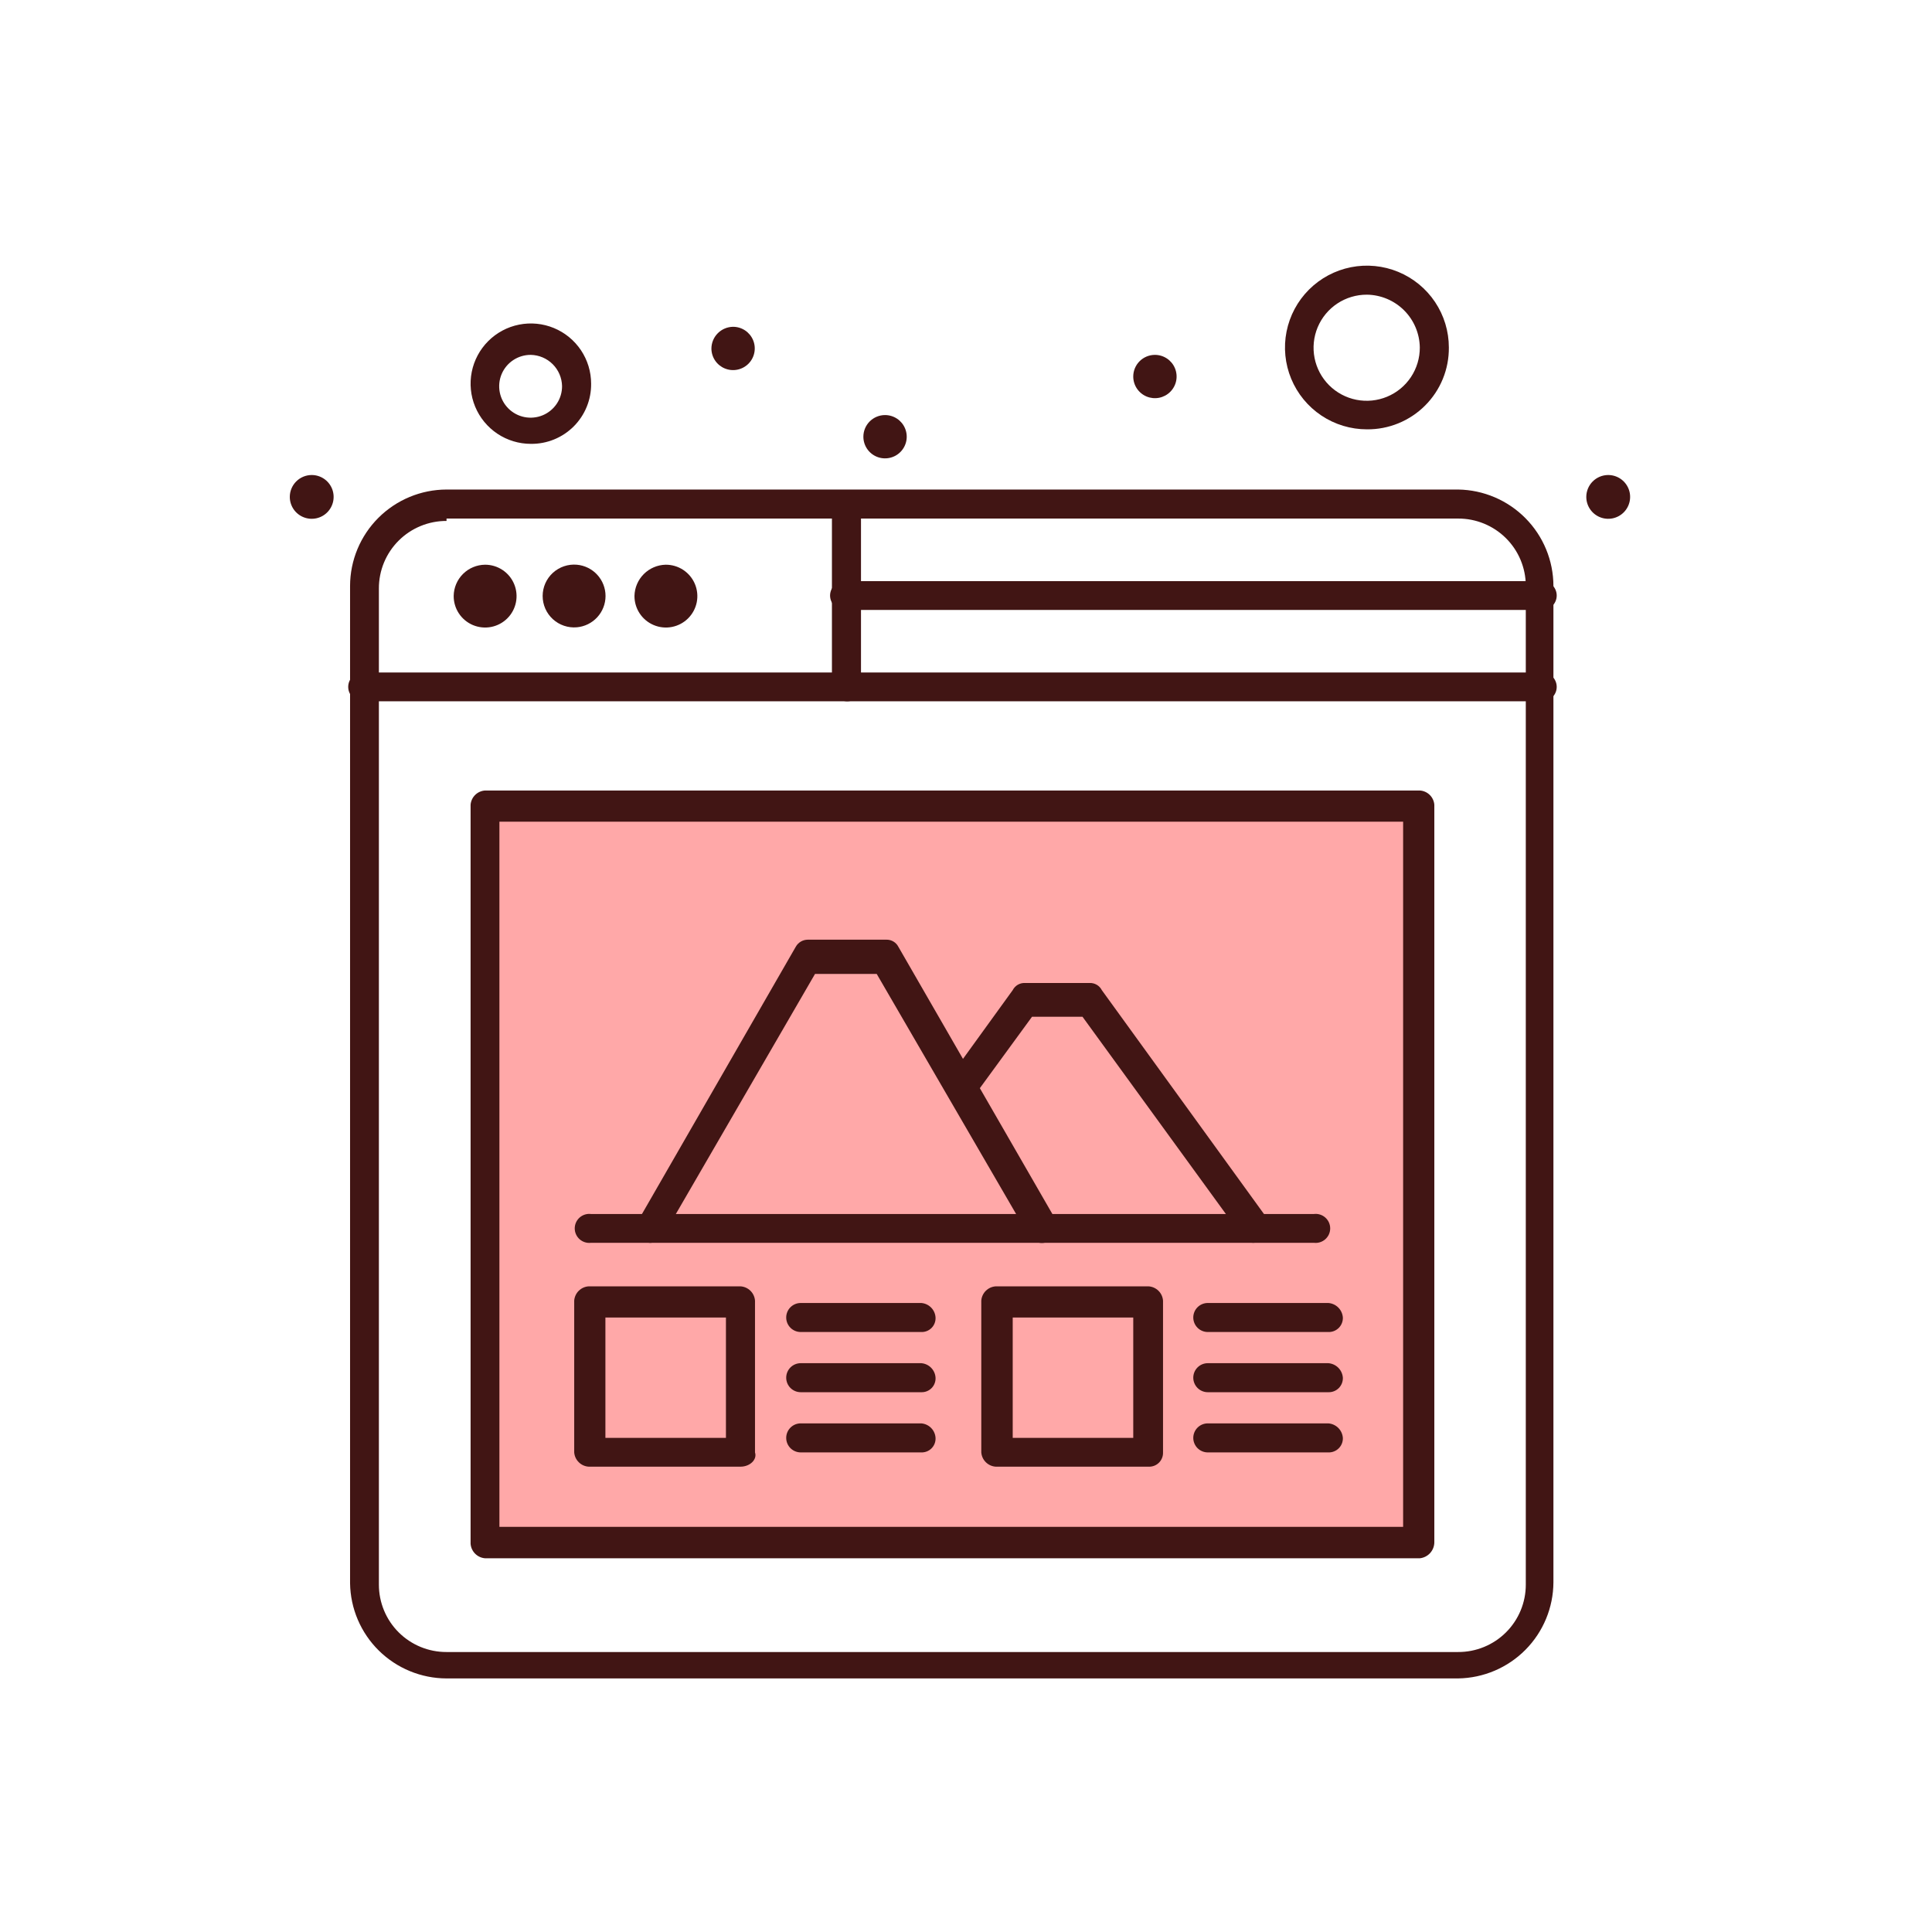 <svg width="160" height="160" viewBox="0 0 160 160" fill="none" xmlns="http://www.w3.org/2000/svg">
<path d="M117.582 66.648V127.73H40.176V66.648H117.582Z" fill="#FFA8A8"/>
<path d="M133.165 39.339C133.525 39.335 133.878 39.438 134.179 39.635C134.48 39.832 134.716 40.114 134.856 40.444C134.997 40.775 135.035 41.14 134.967 41.493C134.9 41.846 134.728 42.171 134.475 42.427C134.222 42.682 133.899 42.857 133.547 42.928C133.194 43 132.828 42.965 132.495 42.828C132.163 42.692 131.878 42.46 131.678 42.161C131.477 41.863 131.37 41.511 131.37 41.152C131.37 40.675 131.559 40.217 131.895 39.877C132.231 39.538 132.688 39.344 133.165 39.339Z" fill="#411514"/>
<path d="M95.646 29.389C96.001 29.389 96.348 29.494 96.643 29.691C96.939 29.888 97.169 30.168 97.304 30.496C97.44 30.823 97.476 31.184 97.407 31.532C97.337 31.88 97.166 32.199 96.915 32.45C96.664 32.701 96.344 32.871 95.996 32.941C95.648 33.01 95.287 32.974 94.959 32.839C94.631 32.703 94.351 32.473 94.153 32.178C93.956 31.883 93.851 31.537 93.851 31.182C93.851 30.706 94.04 30.25 94.377 29.914C94.713 29.578 95.17 29.389 95.646 29.389Z" fill="#411514"/>
<path d="M73.296 34.374C73.651 34.374 73.998 34.479 74.293 34.676C74.589 34.873 74.819 35.153 74.954 35.481C75.09 35.808 75.126 36.169 75.057 36.517C74.987 36.864 74.816 37.184 74.565 37.435C74.314 37.686 73.995 37.856 73.646 37.925C73.298 37.995 72.937 37.959 72.609 37.824C72.281 37.688 72.001 37.458 71.803 37.163C71.606 36.868 71.501 36.522 71.501 36.167C71.501 35.691 71.69 35.235 72.027 34.899C72.363 34.563 72.82 34.374 73.296 34.374Z" fill="#411514"/>
<path d="M60.711 27.064C61.066 27.064 61.413 27.169 61.708 27.366C62.003 27.563 62.233 27.843 62.369 28.171C62.505 28.498 62.541 28.859 62.471 29.207C62.402 29.555 62.231 29.874 61.98 30.125C61.729 30.375 61.409 30.546 61.061 30.615C60.713 30.685 60.352 30.649 60.024 30.513C59.696 30.378 59.415 30.148 59.218 29.853C59.021 29.558 58.916 29.212 58.916 28.857C58.921 28.383 59.111 27.93 59.447 27.595C59.783 27.259 60.236 27.069 60.711 27.064Z" fill="#411514"/>
<path d="M55.128 46.767C55.645 46.764 56.151 46.913 56.582 47.197C57.013 47.482 57.35 47.888 57.55 48.364C57.749 48.84 57.802 49.364 57.703 49.871C57.603 50.377 57.354 50.842 56.989 51.207C56.624 51.572 56.158 51.82 55.651 51.92C55.144 52.02 54.619 51.967 54.142 51.767C53.666 51.568 53.259 51.232 52.975 50.801C52.69 50.37 52.54 49.865 52.544 49.349C52.559 48.669 52.836 48.021 53.318 47.54C53.799 47.059 54.447 46.782 55.128 46.767Z" fill="#411514"/>
<path d="M47.77 46.767C48.419 46.824 49.023 47.121 49.463 47.601C49.904 48.081 50.148 48.708 50.148 49.358C50.148 50.009 49.904 50.636 49.463 51.116C49.023 51.595 48.419 51.893 47.77 51.95C47.41 51.981 47.048 51.937 46.706 51.821C46.365 51.705 46.051 51.52 45.784 51.276C45.518 51.032 45.306 50.736 45.16 50.406C45.015 50.076 44.94 49.719 44.94 49.358C44.94 48.998 45.015 48.641 45.16 48.311C45.306 47.981 45.518 47.685 45.784 47.441C46.051 47.197 46.365 47.012 46.706 46.896C47.048 46.78 47.41 46.736 47.77 46.767Z" fill="#411514"/>
<path d="M40.176 46.767C40.691 46.767 41.196 46.92 41.624 47.207C42.053 47.494 42.387 47.901 42.583 48.378C42.78 48.854 42.83 49.378 42.728 49.883C42.626 50.388 42.376 50.852 42.01 51.214C41.644 51.577 41.178 51.824 40.671 51.922C40.165 52.02 39.641 51.965 39.165 51.766C38.69 51.566 38.285 51.229 38.001 50.799C37.717 50.369 37.568 49.864 37.572 49.349C37.582 48.664 37.86 48.01 38.347 47.528C38.834 47.045 39.49 46.773 40.176 46.767Z" fill="#411514"/>
<path d="M25.795 39.339C26.155 39.335 26.508 39.438 26.809 39.635C27.11 39.832 27.345 40.114 27.486 40.444C27.626 40.775 27.665 41.14 27.597 41.493C27.529 41.846 27.358 42.171 27.105 42.427C26.852 42.682 26.529 42.857 26.176 42.928C25.824 43 25.458 42.965 25.125 42.828C24.792 42.692 24.508 42.46 24.307 42.161C24.107 41.863 24 41.511 24 41.152C24 40.675 24.189 40.217 24.525 39.877C24.861 39.538 25.317 39.344 25.795 39.339Z" fill="#411514"/>
<path d="M127.563 58.077H30.194C30.024 58.099 29.852 58.085 29.689 58.035C29.525 57.985 29.374 57.901 29.246 57.788C29.117 57.675 29.014 57.536 28.944 57.38C28.873 57.225 28.837 57.056 28.837 56.885C28.837 56.715 28.873 56.546 28.944 56.39C29.014 56.234 29.117 56.096 29.246 55.983C29.374 55.87 29.525 55.786 29.689 55.736C29.852 55.686 30.024 55.671 30.194 55.693H127.563C127.733 55.671 127.905 55.686 128.069 55.736C128.232 55.786 128.383 55.87 128.512 55.983C128.64 56.096 128.743 56.234 128.813 56.39C128.884 56.546 128.92 56.715 128.92 56.885C128.92 57.056 128.884 57.225 128.813 57.38C128.743 57.536 128.64 57.675 128.512 57.788C128.383 57.901 128.232 57.985 128.069 58.035C127.905 58.085 127.733 58.099 127.563 58.077Z" fill="#411514"/>
<path d="M127.563 50.511H70.1C69.931 50.533 69.758 50.519 69.595 50.468C69.431 50.419 69.28 50.334 69.152 50.222C69.024 50.109 68.921 49.97 68.85 49.814C68.78 49.659 68.743 49.49 68.743 49.319C68.743 49.148 68.78 48.98 68.85 48.824C68.921 48.668 69.024 48.529 69.152 48.417C69.28 48.304 69.431 48.22 69.595 48.17C69.758 48.12 69.931 48.105 70.1 48.127H127.563C127.733 48.105 127.905 48.12 128.069 48.17C128.232 48.22 128.383 48.304 128.512 48.417C128.64 48.529 128.743 48.668 128.813 48.824C128.884 48.98 128.92 49.148 128.92 49.319C128.92 49.49 128.884 49.659 128.813 49.814C128.743 49.97 128.64 50.109 128.512 50.222C128.383 50.334 128.232 50.419 128.069 50.468C127.905 50.519 127.733 50.533 127.563 50.511Z" fill="#411514"/>
<path d="M43.963 36.758C42.976 36.758 42.011 36.466 41.19 35.918C40.37 35.37 39.73 34.592 39.352 33.681C38.974 32.77 38.876 31.767 39.068 30.8C39.261 29.834 39.736 28.945 40.434 28.248C41.132 27.551 42.021 27.076 42.989 26.884C43.958 26.691 44.961 26.79 45.873 27.167C46.785 27.545 47.564 28.184 48.113 29.003C48.661 29.823 48.954 30.787 48.954 31.773C48.962 32.43 48.838 33.082 48.59 33.69C48.342 34.298 47.975 34.851 47.51 35.316C47.045 35.78 46.491 36.147 45.882 36.395C45.273 36.642 44.621 36.766 43.963 36.758ZM43.963 29.389C43.446 29.385 42.94 29.535 42.509 29.819C42.078 30.103 41.741 30.509 41.541 30.985C41.342 31.461 41.289 31.986 41.389 32.492C41.488 32.999 41.737 33.464 42.102 33.829C42.468 34.194 42.933 34.442 43.44 34.541C43.947 34.641 44.472 34.588 44.949 34.389C45.425 34.19 45.832 33.853 46.117 33.422C46.401 32.992 46.551 32.486 46.547 31.97C46.532 31.29 46.255 30.642 45.774 30.162C45.292 29.681 44.644 29.404 43.963 29.389Z" fill="#411514"/>
<path d="M113.202 35.556C111.86 35.556 110.548 35.159 109.432 34.414C108.316 33.669 107.447 32.61 106.933 31.372C106.419 30.133 106.285 28.77 106.547 27.456C106.809 26.141 107.455 24.933 108.404 23.985C109.353 23.037 110.562 22.392 111.879 22.13C113.195 21.869 114.559 22.003 115.799 22.516C117.039 23.029 118.099 23.898 118.845 25.012C119.59 26.127 119.988 27.438 119.988 28.778C119.996 29.67 119.826 30.555 119.488 31.381C119.15 32.207 118.65 32.957 118.018 33.588C117.387 34.219 116.635 34.718 115.809 35.056C114.982 35.394 114.096 35.564 113.202 35.556ZM113.202 24.404C112.331 24.4 111.478 24.655 110.751 25.136C110.025 25.617 109.458 26.303 109.122 27.107C108.787 27.911 108.698 28.796 108.867 29.65C109.036 30.504 109.456 31.289 110.072 31.905C110.689 32.52 111.474 32.939 112.329 33.108C113.185 33.277 114.071 33.188 114.875 32.853C115.68 32.518 116.367 31.952 116.849 31.227C117.33 30.501 117.586 29.649 117.582 28.778C117.566 27.623 117.1 26.519 116.282 25.702C115.464 24.885 114.359 24.419 113.202 24.404Z" fill="#411514"/>
<path d="M70.1 58.077C69.79 58.059 69.498 57.929 69.276 57.712C69.055 57.495 68.92 57.204 68.897 56.895V41.94C68.897 41.621 69.024 41.316 69.249 41.09C69.475 40.865 69.781 40.738 70.1 40.738C70.419 40.738 70.726 40.865 70.951 41.09C71.177 41.316 71.304 41.621 71.304 41.94V56.895C71.309 57.054 71.282 57.212 71.223 57.359C71.165 57.506 71.076 57.64 70.963 57.751C70.849 57.862 70.714 57.949 70.566 58.005C70.418 58.061 70.259 58.086 70.1 58.077Z" fill="#411514"/>
<path d="M120.758 139H36.98C34.88 138.995 32.865 138.166 31.371 136.692C29.877 135.218 29.022 133.216 28.991 131.119V48.521C28.996 46.406 29.839 44.38 31.337 42.884C32.834 41.389 34.863 40.546 36.98 40.541H120.758C122.858 40.572 124.862 41.426 126.337 42.919C127.813 44.411 128.643 46.423 128.648 48.521V131.04C128.638 133.134 127.806 135.141 126.331 136.63C124.855 138.118 122.854 138.969 120.758 139ZM36.98 43.142C36.243 43.139 35.514 43.282 34.833 43.563C34.152 43.843 33.533 44.255 33.013 44.775C32.492 45.295 32.079 45.913 31.799 46.593C31.518 47.273 31.375 48.002 31.378 48.738V131.237C31.378 131.971 31.523 132.697 31.805 133.375C32.086 134.053 32.499 134.669 33.02 135.187C33.54 135.705 34.158 136.115 34.837 136.394C35.517 136.673 36.245 136.816 36.98 136.813H120.758C121.492 136.816 122.22 136.673 122.9 136.394C123.58 136.115 124.197 135.705 124.718 135.187C125.238 134.669 125.651 134.053 125.933 133.375C126.215 132.697 126.36 131.971 126.36 131.237V48.482C126.349 47.006 125.754 45.595 124.704 44.557C123.654 43.52 122.235 42.94 120.758 42.945H36.98V43.142Z" fill="#411514"/>
<path d="M117.582 129.05H40.176C39.864 129.027 39.571 128.893 39.35 128.672C39.129 128.452 38.995 128.159 38.972 127.848V66.648C38.996 66.339 39.13 66.049 39.352 65.832C39.573 65.614 39.866 65.484 40.176 65.466H117.582C117.892 65.484 118.184 65.614 118.406 65.832C118.627 66.049 118.762 66.339 118.785 66.648V127.73C118.782 128.059 118.657 128.375 118.436 128.619C118.214 128.862 117.91 129.016 117.582 129.05ZM41.359 126.449H116.201V68.047H41.359V126.449Z" fill="#411514"/>
<path d="M103.832 102.923C103.626 102.93 103.421 102.878 103.243 102.774C103.065 102.669 102.92 102.516 102.826 102.332L89.649 84.204H85.467L80.674 90.766C80.571 90.899 80.443 91.011 80.297 91.095C80.151 91.178 79.989 91.232 79.822 91.252C79.655 91.272 79.485 91.259 79.323 91.212C79.161 91.166 79.01 91.088 78.879 90.982C78.614 90.766 78.445 90.455 78.409 90.116C78.372 89.777 78.47 89.437 78.681 89.17L83.869 81.998C83.963 81.813 84.108 81.66 84.286 81.555C84.464 81.451 84.669 81.399 84.875 81.406H90.261C90.464 81.403 90.664 81.456 90.839 81.561C91.013 81.665 91.155 81.817 91.247 81.998L104.819 100.736C104.985 101.015 105.056 101.342 105.021 101.665C104.985 101.989 104.845 102.292 104.621 102.529C104.227 102.726 104.03 102.923 103.832 102.923Z" fill="#411514"/>
<path d="M53.945 102.923C53.834 102.937 53.722 102.927 53.617 102.893C53.511 102.859 53.414 102.802 53.333 102.726C53.043 102.54 52.839 102.247 52.765 101.911C52.691 101.575 52.753 101.223 52.938 100.933L65.899 78.412C65.998 78.232 66.144 78.082 66.321 77.978C66.498 77.874 66.699 77.82 66.905 77.82H73.414C73.618 77.817 73.818 77.87 73.993 77.975C74.167 78.079 74.308 78.231 74.401 78.412L87.381 100.933C87.566 101.223 87.628 101.575 87.554 101.911C87.48 102.247 87.276 102.54 86.986 102.726C86.843 102.82 86.683 102.884 86.514 102.916C86.346 102.947 86.173 102.944 86.005 102.907C85.838 102.871 85.68 102.801 85.54 102.702C85.4 102.603 85.281 102.477 85.191 102.332L72.606 80.658H67.496L54.931 102.332C54.682 102.639 54.333 102.848 53.945 102.923Z" fill="#411514"/>
<path d="M108.803 102.923H48.954C48.784 102.945 48.612 102.93 48.448 102.88C48.285 102.83 48.134 102.746 48.005 102.633C47.877 102.52 47.774 102.382 47.704 102.226C47.633 102.07 47.597 101.902 47.597 101.731C47.597 101.56 47.633 101.391 47.704 101.235C47.774 101.08 47.877 100.941 48.005 100.828C48.134 100.715 48.285 100.631 48.448 100.581C48.612 100.531 48.784 100.517 48.954 100.539H108.803C108.973 100.517 109.145 100.531 109.309 100.581C109.472 100.631 109.623 100.715 109.752 100.828C109.88 100.941 109.983 101.08 110.054 101.235C110.124 101.391 110.161 101.56 110.161 101.731C110.161 101.902 110.124 102.07 110.054 102.226C109.983 102.382 109.88 102.52 109.752 102.633C109.623 102.746 109.472 102.83 109.309 102.88C109.145 102.93 108.973 102.945 108.803 102.923Z" fill="#411514"/>
<path d="M61.322 121.464H48.757C48.447 121.446 48.154 121.316 47.933 121.098C47.711 120.881 47.577 120.591 47.553 120.282V107.711C47.577 107.402 47.711 107.111 47.933 106.894C48.154 106.677 48.447 106.547 48.757 106.529H61.322C61.632 106.547 61.925 106.677 62.146 106.894C62.367 107.111 62.502 107.402 62.526 107.711V120.282C62.723 120.873 62.111 121.464 61.322 121.464ZM50.137 119.08H60.119V109.11H50.137V119.08Z" fill="#411514"/>
<path d="M76.294 110.312H66.313C65.994 110.312 65.688 110.185 65.462 109.96C65.236 109.734 65.11 109.428 65.11 109.11C65.11 108.791 65.236 108.485 65.462 108.26C65.688 108.034 65.994 107.908 66.313 107.908H76.294C76.604 107.931 76.894 108.066 77.112 108.287C77.33 108.508 77.46 108.8 77.478 109.11C77.486 109.268 77.462 109.426 77.405 109.575C77.349 109.723 77.263 109.858 77.151 109.971C77.04 110.084 76.906 110.173 76.759 110.231C76.611 110.29 76.453 110.317 76.294 110.312Z" fill="#411514"/>
<path d="M76.294 115.297H66.313C65.994 115.297 65.688 115.17 65.462 114.945C65.236 114.719 65.11 114.414 65.11 114.095C65.11 113.776 65.236 113.47 65.462 113.245C65.688 113.019 65.994 112.893 66.313 112.893H76.294C76.604 112.916 76.894 113.051 77.112 113.272C77.33 113.493 77.46 113.785 77.478 114.095C77.486 114.253 77.462 114.411 77.405 114.56C77.349 114.708 77.263 114.843 77.151 114.956C77.04 115.069 76.906 115.158 76.759 115.216C76.611 115.275 76.453 115.302 76.294 115.297Z" fill="#411514"/>
<path d="M76.294 120.282H66.313C65.994 120.282 65.688 120.155 65.462 119.93C65.236 119.704 65.11 119.398 65.11 119.08C65.11 118.761 65.236 118.455 65.462 118.23C65.688 118.004 65.994 117.878 66.313 117.878H76.294C76.604 117.901 76.894 118.036 77.112 118.257C77.33 118.478 77.46 118.77 77.478 119.08C77.486 119.238 77.462 119.396 77.405 119.545C77.349 119.693 77.263 119.828 77.151 119.941C77.04 120.054 76.906 120.143 76.759 120.201C76.611 120.26 76.453 120.287 76.294 120.282Z" fill="#411514"/>
<path d="M95.113 121.464H82.469C82.159 121.446 81.866 121.316 81.645 121.098C81.424 120.881 81.289 120.591 81.266 120.282V107.711C81.289 107.402 81.424 107.111 81.645 106.894C81.866 106.677 82.159 106.547 82.469 106.529H95.113C95.423 106.547 95.716 106.677 95.937 106.894C96.159 107.111 96.293 107.402 96.317 107.711V120.282C96.322 120.44 96.295 120.598 96.236 120.745C96.177 120.893 96.089 121.026 95.976 121.137C95.862 121.249 95.727 121.335 95.579 121.391C95.43 121.447 95.272 121.472 95.113 121.464ZM83.869 119.08H93.851V109.11H83.869V119.08Z" fill="#411514"/>
<path d="M110.007 110.312H100.025C99.706 110.312 99.4 110.185 99.174 109.96C98.949 109.734 98.822 109.428 98.822 109.11C98.822 108.791 98.949 108.485 99.174 108.26C99.4 108.034 99.706 107.908 100.025 107.908H110.007C110.318 107.931 110.611 108.064 110.832 108.285C111.053 108.506 111.187 108.798 111.21 109.11C111.216 109.269 111.188 109.428 111.13 109.576C111.071 109.724 110.983 109.859 110.87 109.972C110.757 110.084 110.622 110.173 110.474 110.231C110.325 110.29 110.166 110.317 110.007 110.312Z" fill="#411514"/>
<path d="M110.007 115.297H100.025C99.706 115.297 99.4 115.17 99.174 114.945C98.949 114.719 98.822 114.414 98.822 114.095C98.822 113.776 98.949 113.47 99.174 113.245C99.4 113.019 99.706 112.893 100.025 112.893H110.007C110.318 112.916 110.611 113.05 110.832 113.27C111.053 113.491 111.187 113.784 111.21 114.095C111.216 114.254 111.188 114.413 111.13 114.561C111.071 114.709 110.983 114.844 110.87 114.957C110.757 115.07 110.622 115.158 110.474 115.216C110.325 115.275 110.166 115.302 110.007 115.297Z" fill="#411514"/>
<path d="M110.007 120.282H100.025C99.706 120.282 99.4 120.155 99.174 119.93C98.949 119.704 98.822 119.398 98.822 119.08C98.822 118.761 98.949 118.455 99.174 118.23C99.4 118.004 99.706 117.878 100.025 117.878H110.007C110.318 117.901 110.611 118.035 110.832 118.255C111.053 118.476 111.187 118.769 111.21 119.08C111.216 119.239 111.188 119.398 111.13 119.546C111.071 119.694 110.983 119.829 110.87 119.942C110.757 120.055 110.622 120.143 110.474 120.201C110.325 120.26 110.166 120.287 110.007 120.282Z" fill="#411514"/>
</svg>
